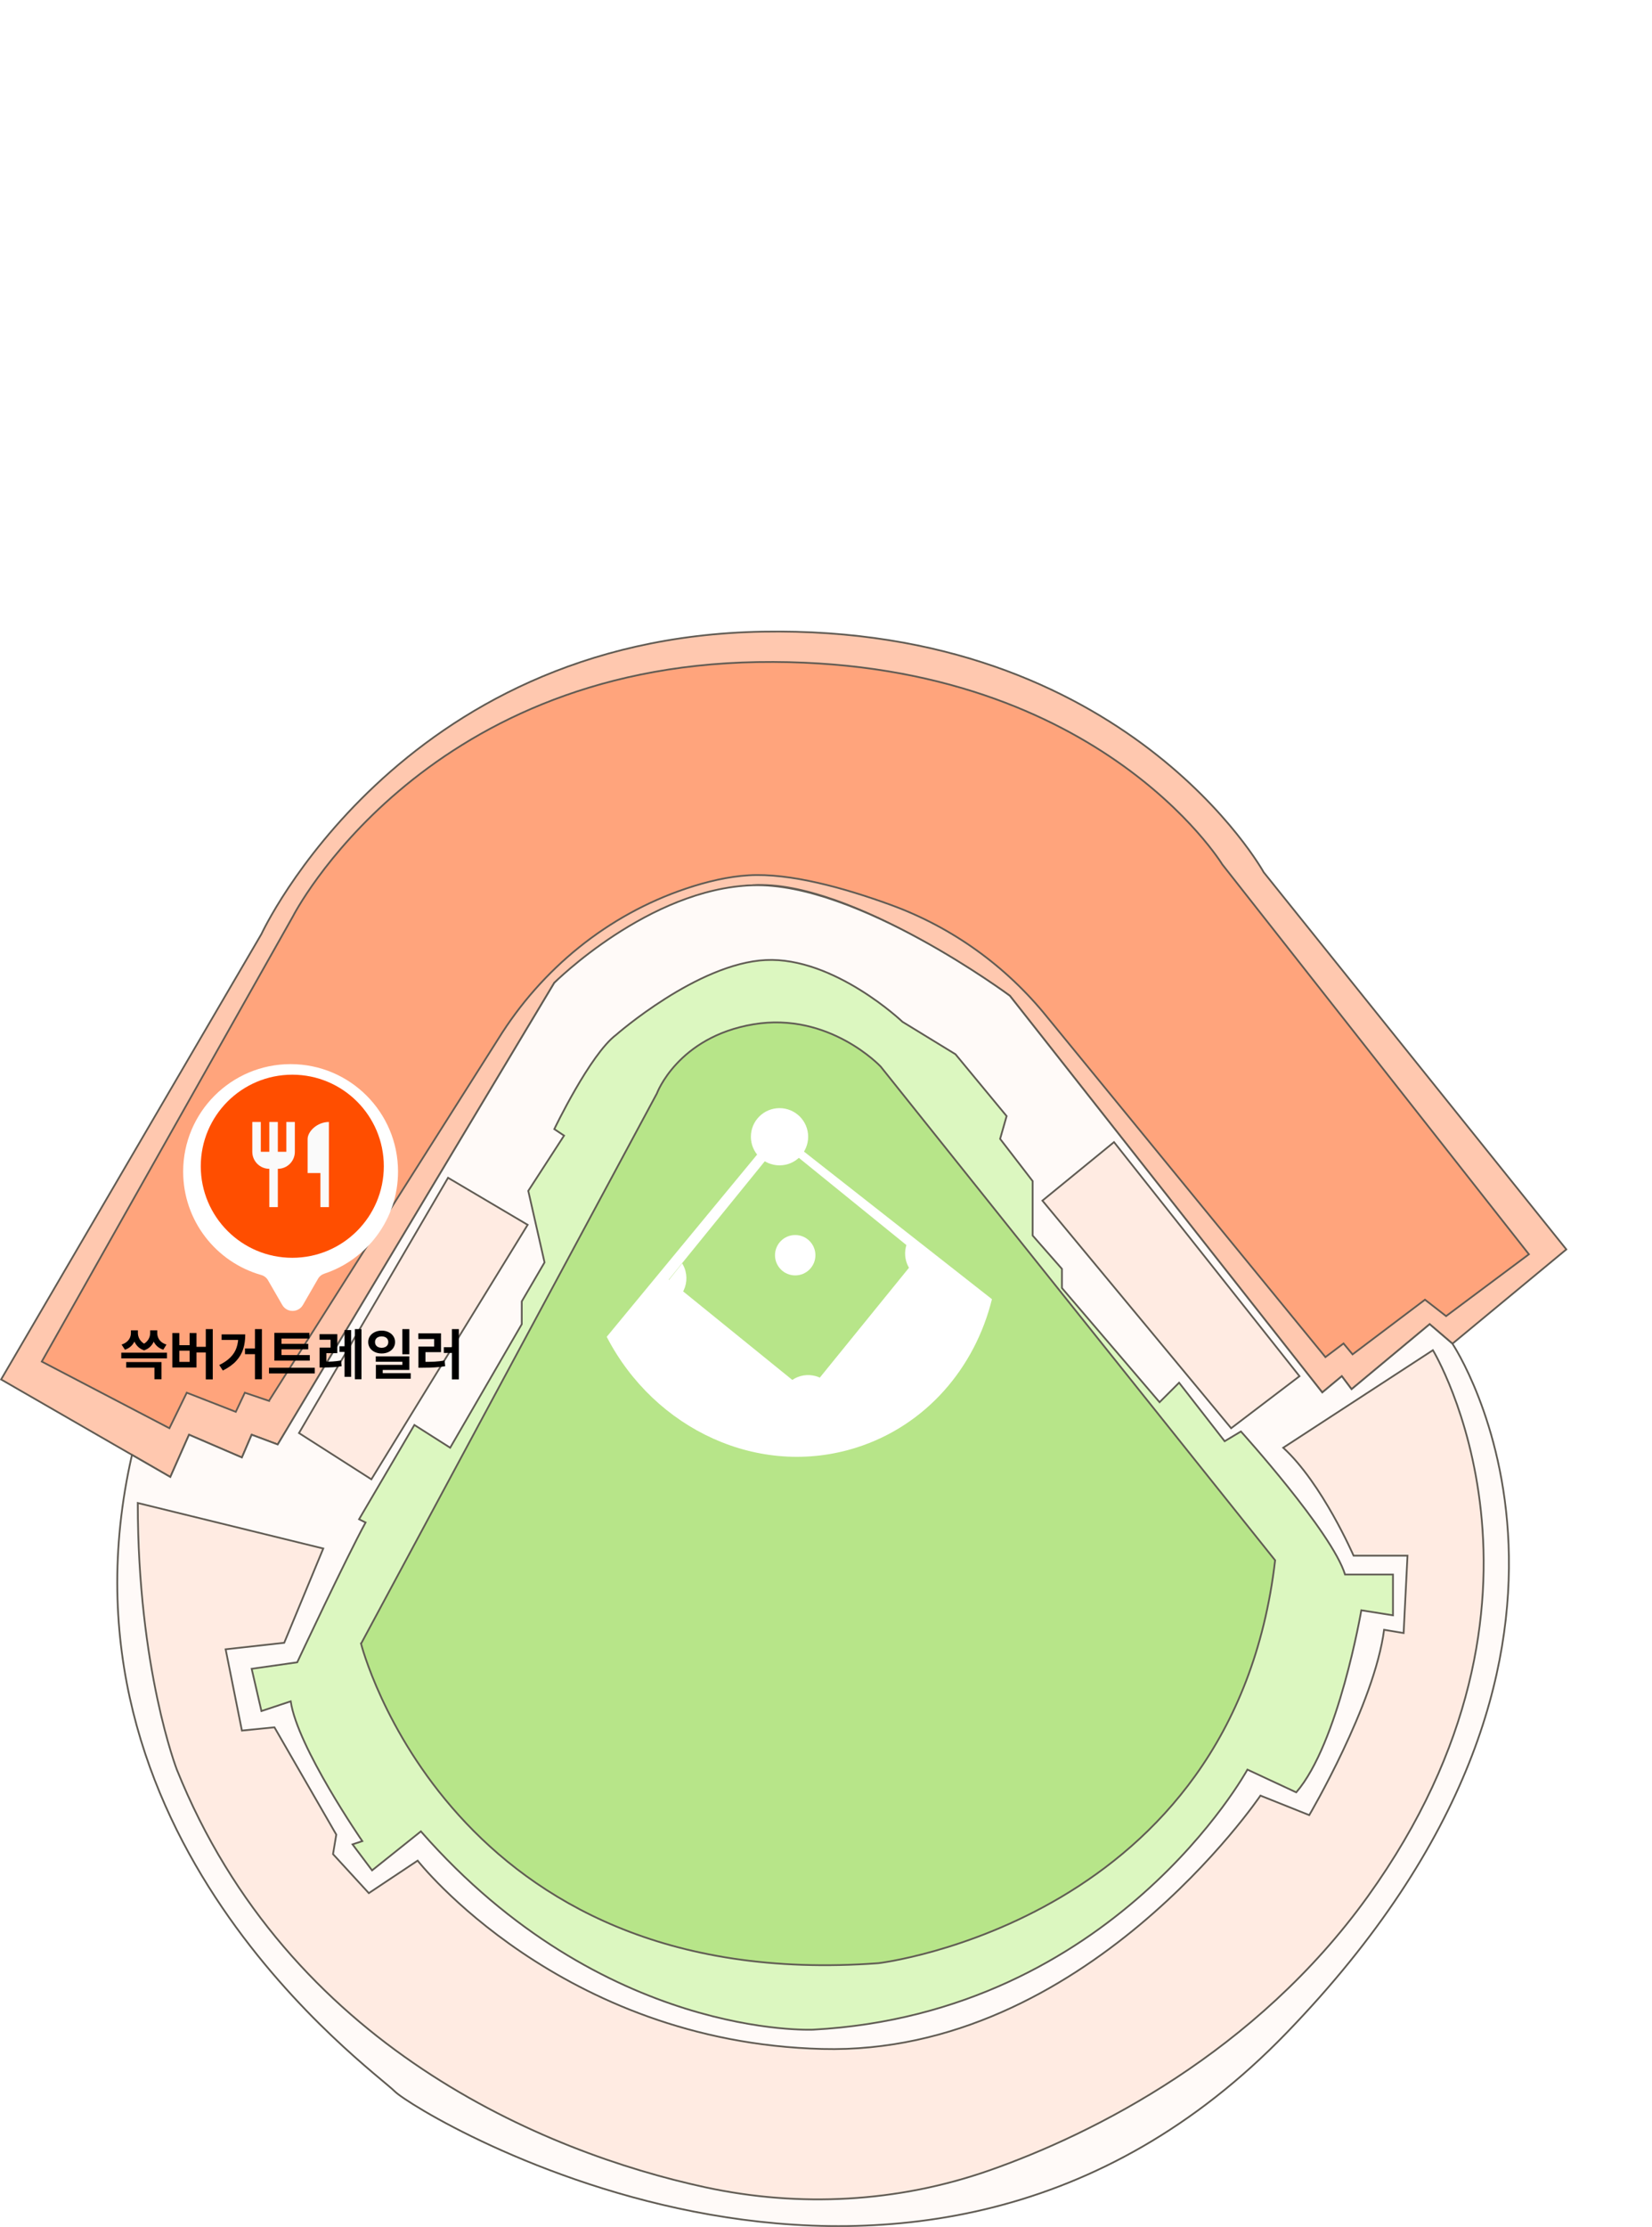 <svg width="469" height="632" viewBox="0 0 469 632" fill="none" xmlns="http://www.w3.org/2000/svg">
<mask id="mask0_1120_3456" style="mask-type:alpha" maskUnits="userSpaceOnUse" x="76" y="0" width="393" height="427">
<rect x="76" width="393" height="427" fill="#D9D9D9"/>
</mask>
<g mask="url(#mask0_1120_3456)">
</g>
<g clip-path="url(#clip0_1120_3456)">
<path d="M78.84 409.942L71.449 407.174L68.678 413.633L53.666 407.174L48.354 419.169L0.314 391.488L74.221 265.078C74.221 265.078 113.022 181.113 216.491 179.267C319.96 177.422 358.761 247.547 358.761 247.547L444.677 354.58L412.343 381.339L405.876 375.803L383.704 394.257L380.933 390.566L375.39 395.179L286.702 282.61C286.702 282.61 241.434 249.393 213.719 251.238C186.004 253.083 157.366 278.919 157.366 278.919L78.84 409.942Z" fill="#FFC8AF" stroke="#605B53" stroke-width="0.5" stroke-miterlimit="10"/>
<path d="M76.364 397.57L69.509 395.245L66.941 400.679L53.019 395.245L48.095 405.33L11.862 386.414L83.164 260.06C83.164 260.06 119.147 189.445 215.087 187.895C311.026 186.345 347 245.315 347 245.315L434.053 355.965L410.541 373.515L404.546 368.855L383.991 384.375L381.422 381.275L376.286 385.15L297.261 288.617C285.649 274.214 270.359 263.188 252.973 256.839C239.67 251.986 224.251 247.705 212.518 248.415C206.735 248.766 200.647 250.196 194.679 252.208C172.507 259.681 153.8 274.943 141.476 294.809L76.364 397.561V397.57Z" fill="#FFA47C" stroke="#605B53" stroke-width="0.5" stroke-miterlimit="10"/>
<path d="M412.343 381.339C412.343 381.339 470.544 468.073 365.227 576.952C259.91 685.83 118.564 600.019 112.098 593.56C105.631 587.101 12.73 521.036 37.471 412.895L48.353 419.17L53.665 407.175L68.677 413.634L71.449 407.175L78.84 409.943L157.365 278.919C157.365 278.919 184.156 252.161 213.719 251.238C243.282 250.315 286.702 282.61 286.702 282.61L375.389 395.179L380.932 390.566L383.704 394.257L405.876 375.803L412.343 381.339Z" fill="#FFFAF8" stroke="#605B53" stroke-width="0.5" stroke-miterlimit="10"/>
<path d="M174.918 293.682C174.918 293.682 198.014 273.383 217.414 272.46C236.815 271.538 256.215 289.992 256.215 289.992L271.265 299.2L285.778 316.75L283.93 323.209L293.169 335.204V350.65L301.483 360.117V365.542L329.198 397.948L334.741 392.411L347.675 409.02L352.294 406.252C352.294 406.252 378.161 434.856 381.856 446.851H395.464V458.431L386.475 457C386.475 457 380.009 494.831 367.999 508.672L354.141 502.213C354.141 502.213 316.32 571.388 230.838 576.02C230.838 576.02 171.223 578.797 119.488 519.744L105.631 530.816L100.088 523.435L102.859 522.512C102.859 522.512 84.383 495.754 82.535 482.836L74.221 485.604L71.449 473.609L84.383 471.764C84.383 471.764 98.24 442.237 103.783 432.087L101.936 431.165L117.641 404.406L127.803 410.865L148.127 375.803V369.344L154.594 358.271L149.975 337.972L160.137 322.286L157.365 320.441C157.365 320.441 167.528 299.219 174.918 293.682Z" fill="#DCF7C0" stroke="#605B53" stroke-width="0.5" stroke-miterlimit="10"/>
<path d="M364.304 410.866L406.8 383.185C406.8 383.185 449.296 453.31 388.323 538.198C356.664 582.267 310.648 605.555 280.817 615.982C254.904 625.043 226.985 626.556 200.157 620.734C154.594 610.852 81.796 580.772 50.201 502.213C50.201 502.213 39.115 473.609 39.115 426.552L91.774 439.469L80.688 466.228L64.059 468.073L68.678 491.141L77.916 490.218L95.469 520.667L94.545 526.203L104.707 537.276L118.565 528.049C118.565 528.049 158.964 579.6 233.461 581.501C307.959 583.401 357.837 509.595 357.837 509.595L371.694 515.131C371.694 515.131 390.171 483.759 392.942 462.537L398.485 463.46L399.585 441.499H384.277C384.277 441.499 375.39 421.015 364.304 410.866Z" fill="#FFEBE2" stroke="#605B53" stroke-width="0.5" stroke-miterlimit="10"/>
<path d="M368.922 390.566L349.522 405.33L295.939 340.74L316.264 324.132L368.922 390.566Z" fill="#FFEBE2" stroke="#605B53" stroke-width="0.5" stroke-miterlimit="10"/>
<path d="M105.428 419.834L84.882 406.704L127.203 334.254L149.799 347.605L105.428 419.834Z" fill="#FFEBE2" stroke="#605B53" stroke-width="0.5" stroke-miterlimit="10"/>
<path d="M102.499 466.476C102.499 466.476 127.618 566.183 249.416 557.15C249.416 557.15 350.086 545.211 362.003 442.818L250.026 302.697C250.026 302.697 235.401 287.085 213.885 290.702C192.369 294.319 186.484 310.328 186.484 310.328L102.508 466.476H102.499Z" fill="#B7E589" stroke="#605B53" stroke-width="0.5" stroke-miterlimit="10"/>
<path d="M172.248 379.392C185.893 405.745 215.566 419.585 243.152 410.82C262.876 404.554 276.779 388.241 281.611 368.708L220.601 320.819L172.248 379.383V379.392Z" fill="white"/>
<rect width="50.811" height="50.153" transform="matrix(0.777 0.63 -0.63 0.776 221.44 324.255)" fill="#B7E589"/>
<path d="M194.31 359.821C194.134 359.369 193.912 358.945 193.672 358.548L189.589 363.65L193.709 366.944C194.956 364.859 195.261 362.257 194.31 359.821Z" fill="white"/>
<path d="M226.477 390.815C225.858 391.054 225.295 391.368 224.777 391.728L229.609 395.585L233.147 391.156C231.143 390.123 228.731 389.92 226.468 390.805L226.477 390.815Z" fill="white"/>
<path d="M258.137 359.933L261.463 355.78L257.564 352.671C256.807 354.535 256.723 356.666 257.518 358.687C257.693 359.13 257.906 359.545 258.146 359.933H258.137Z" fill="white"/>
<path d="M225.757 361.962C228.925 361.962 231.494 359.397 231.494 356.232C231.494 353.067 228.925 350.502 225.757 350.502C222.588 350.502 220.02 353.067 220.02 356.232C220.02 359.397 222.588 361.962 225.757 361.962Z" fill="white"/>
<path d="M221.304 330.729C225.793 330.729 229.433 327.093 229.433 322.609C229.433 318.125 225.793 314.489 221.304 314.489C216.814 314.489 213.174 318.125 213.174 322.609C213.174 327.093 216.814 330.729 221.304 330.729Z" fill="white"/>
</g>
<g filter="url(#filter0_d_1120_3456)">
<path fill-rule="evenodd" clip-rule="evenodd" d="M91.312 361.873C91.701 361.2 92.338 360.71 93.077 360.466C105.23 356.45 114 344.999 114 331.5C114 314.655 100.345 301 83.5 301C66.655 301 53 314.655 53 331.5C53 345.454 62.37 357.219 75.162 360.846C75.956 361.071 76.647 361.577 77.059 362.292L81.13 369.343C82.434 371.602 85.695 371.602 87 369.343L91.312 361.873Z" fill="white"/>
</g>
<circle cx="82.981" cy="330.981" r="25.982" fill="#FF4E00"/>
<path d="M87.333 323.25V332.917H90.958V342.584H93.375V318.417C90.04 318.417 87.333 321.124 87.333 323.25ZM81.292 326.875H78.875V318.417H76.458V326.875H74.042V318.417H71.625V326.875C71.625 329.546 73.788 331.709 76.458 331.709V342.584H78.875V331.709C81.545 331.709 83.708 329.546 83.708 326.875V318.417H81.292V326.875Z" fill="#FAFAFA"/>
<path d="M38.68 378.312C38.68 379.021 38.565 379.688 38.336 380.312C38.112 380.938 37.76 381.49 37.281 381.969C36.802 382.443 36.198 382.805 35.469 383.055L34.516 381.586C35.115 381.393 35.612 381.128 36.008 380.789C36.409 380.445 36.7 380.062 36.883 379.641C37.07 379.214 37.164 378.771 37.164 378.312V377.547H38.68V378.312ZM39.148 378.312C39.148 378.75 39.237 379.188 39.414 379.625C39.591 380.057 39.867 380.456 40.242 380.82C40.617 381.185 41.086 381.479 41.648 381.703L40.906 383.234C40.161 382.979 39.547 382.596 39.062 382.086C38.578 381.57 38.224 380.99 38 380.344C37.776 379.698 37.664 379.021 37.664 378.312V377.547H39.148V378.312ZM44.125 378.312C44.125 379.031 44.016 379.714 43.797 380.359C43.583 381.005 43.234 381.583 42.75 382.094C42.271 382.599 41.656 382.979 40.906 383.234L40.133 381.703C40.706 381.484 41.177 381.195 41.547 380.836C41.917 380.477 42.19 380.081 42.367 379.648C42.544 379.216 42.633 378.771 42.633 378.312V377.547H44.125V378.312ZM44.648 378.312C44.648 378.797 44.74 379.253 44.922 379.68C45.109 380.107 45.396 380.487 45.781 380.82C46.172 381.148 46.664 381.404 47.258 381.586L46.359 383.047C45.615 382.807 45.003 382.453 44.523 381.984C44.044 381.516 43.69 380.969 43.461 380.344C43.237 379.719 43.125 379.042 43.125 378.312V377.547H44.648V378.312ZM47.398 385.5H34.43V383.898H47.398V385.5ZM45.844 391.438H43.844V388.148H35.82V386.562H45.844V391.438ZM60.4 391.477H58.423V377.203H60.4V391.477ZM58.986 383.844H55.142V382.227H58.986V383.844ZM50.916 381.766H53.83V378.32H55.783V388.094H48.923V378.32H50.916V381.766ZM53.83 386.5V383.328H50.916V386.5H53.83ZM74.355 391.438H72.378V377.203H74.355V391.438ZM73.331 384.312H69.55V382.688H73.331V384.312ZM69.628 378.703C69.628 380.229 69.435 381.607 69.05 382.836C68.67 384.06 68.011 385.188 67.073 386.219C66.136 387.25 64.865 388.164 63.261 388.961L62.245 387.398C63.579 386.742 64.641 386.01 65.433 385.203C66.23 384.396 66.8 383.492 67.144 382.492C67.493 381.487 67.667 380.341 67.667 379.055V378.703H69.628ZM68.706 380.273H62.917V378.703H68.706V380.273ZM87.95 386.141H77.888V384.57H87.95V386.141ZM89.364 389.781H76.364V388.164H89.364V389.781ZM87.841 379.883H79.919V384.992H77.888V378.258H87.841V379.883ZM87.505 382.938H79.325V381.383H87.505V382.938ZM91.741 386.461C92.787 386.461 93.689 386.438 94.444 386.391C95.204 386.344 95.996 386.247 96.819 386.102L96.991 387.719C96.147 387.875 95.34 387.977 94.569 388.023C93.798 388.07 92.855 388.096 91.741 388.102H90.733V386.461H91.741ZM95.764 384.031H92.655V387.117H90.733V382.453H93.85V380.219H90.717V378.633H95.764V384.031ZM102.623 391.438H100.748V377.203H102.623V391.438ZM98.631 383.68H96.366V382.07H98.631V383.68ZM99.686 390.75H97.819V377.477H99.686V390.75ZM108.352 377.633C109.07 377.633 109.719 377.773 110.297 378.055C110.88 378.331 111.336 378.716 111.664 379.211C111.992 379.701 112.156 380.258 112.156 380.883C112.156 381.497 111.992 382.052 111.664 382.547C111.336 383.042 110.88 383.427 110.297 383.703C109.719 383.979 109.07 384.117 108.352 384.117C107.633 384.117 106.982 383.979 106.398 383.703C105.815 383.427 105.357 383.042 105.023 382.547C104.695 382.052 104.531 381.497 104.531 380.883C104.531 380.258 104.695 379.701 105.023 379.211C105.357 378.716 105.815 378.331 106.398 378.055C106.982 377.773 107.633 377.633 108.352 377.633ZM108.352 379.266C107.992 379.266 107.669 379.331 107.383 379.461C107.096 379.586 106.872 379.771 106.711 380.016C106.549 380.26 106.469 380.549 106.469 380.883C106.469 381.211 106.549 381.5 106.711 381.75C106.872 381.995 107.096 382.182 107.383 382.312C107.669 382.443 107.992 382.51 108.352 382.516C108.716 382.51 109.039 382.443 109.32 382.312C109.607 382.182 109.831 381.995 109.992 381.75C110.154 381.5 110.234 381.211 110.234 380.883C110.234 380.549 110.154 380.26 109.992 380.016C109.831 379.771 109.607 379.586 109.32 379.461C109.039 379.331 108.716 379.266 108.352 379.266ZM116.211 384.344H114.219V377.203H116.211V384.344ZM116.211 388.797H108.656V390.531H106.711V387.344H114.227V386.469H106.68V384.93H116.211V388.797ZM116.602 391.281H106.711V389.711H116.602V391.281ZM130.267 391.477H128.291V377.203H130.267V391.477ZM128.697 383.969H126.002V382.344H128.697V383.969ZM119.963 386.508C121.332 386.508 122.481 386.484 123.408 386.438C124.34 386.385 125.28 386.276 126.228 386.109L126.384 387.734C125.405 387.896 124.421 388.008 123.431 388.07C122.447 388.128 121.291 388.159 119.963 388.164H118.791V386.508H119.963ZM125.205 383.742H120.783V387.031H118.791V382.156H123.252V380.016H118.759V378.406H125.205V383.742Z" fill="black"/>
<defs>
<filter id="filter0_d_1120_3456" x="48" y="298" width="69" height="78.037" filterUnits="userSpaceOnUse" color-interpolation-filters="sRGB">
<feFlood flood-opacity="0" result="BackgroundImageFix"/>
<feColorMatrix in="SourceAlpha" type="matrix" values="0 0 0 0 0 0 0 0 0 0 0 0 0 0 0 0 0 0 127 0" result="hardAlpha"/>
<feOffset dx="-1" dy="1"/>
<feGaussianBlur stdDeviation="2"/>
<feComposite in2="hardAlpha" operator="out"/>
<feColorMatrix type="matrix" values="0 0 0 0 0 0 0 0 0 0 0 0 0 0 0 0 0 0 0.25 0"/>
<feBlend mode="normal" in2="BackgroundImageFix" result="effect1_dropShadow_1120_3456"/>
<feBlend mode="normal" in="SourceGraphic" in2="effect1_dropShadow_1120_3456" result="shape"/>
</filter>
<clipPath id="clip0_1120_3456">
<rect width="445" height="453" fill="white" transform="translate(0 179)"/>
</clipPath>
</defs>
</svg>
